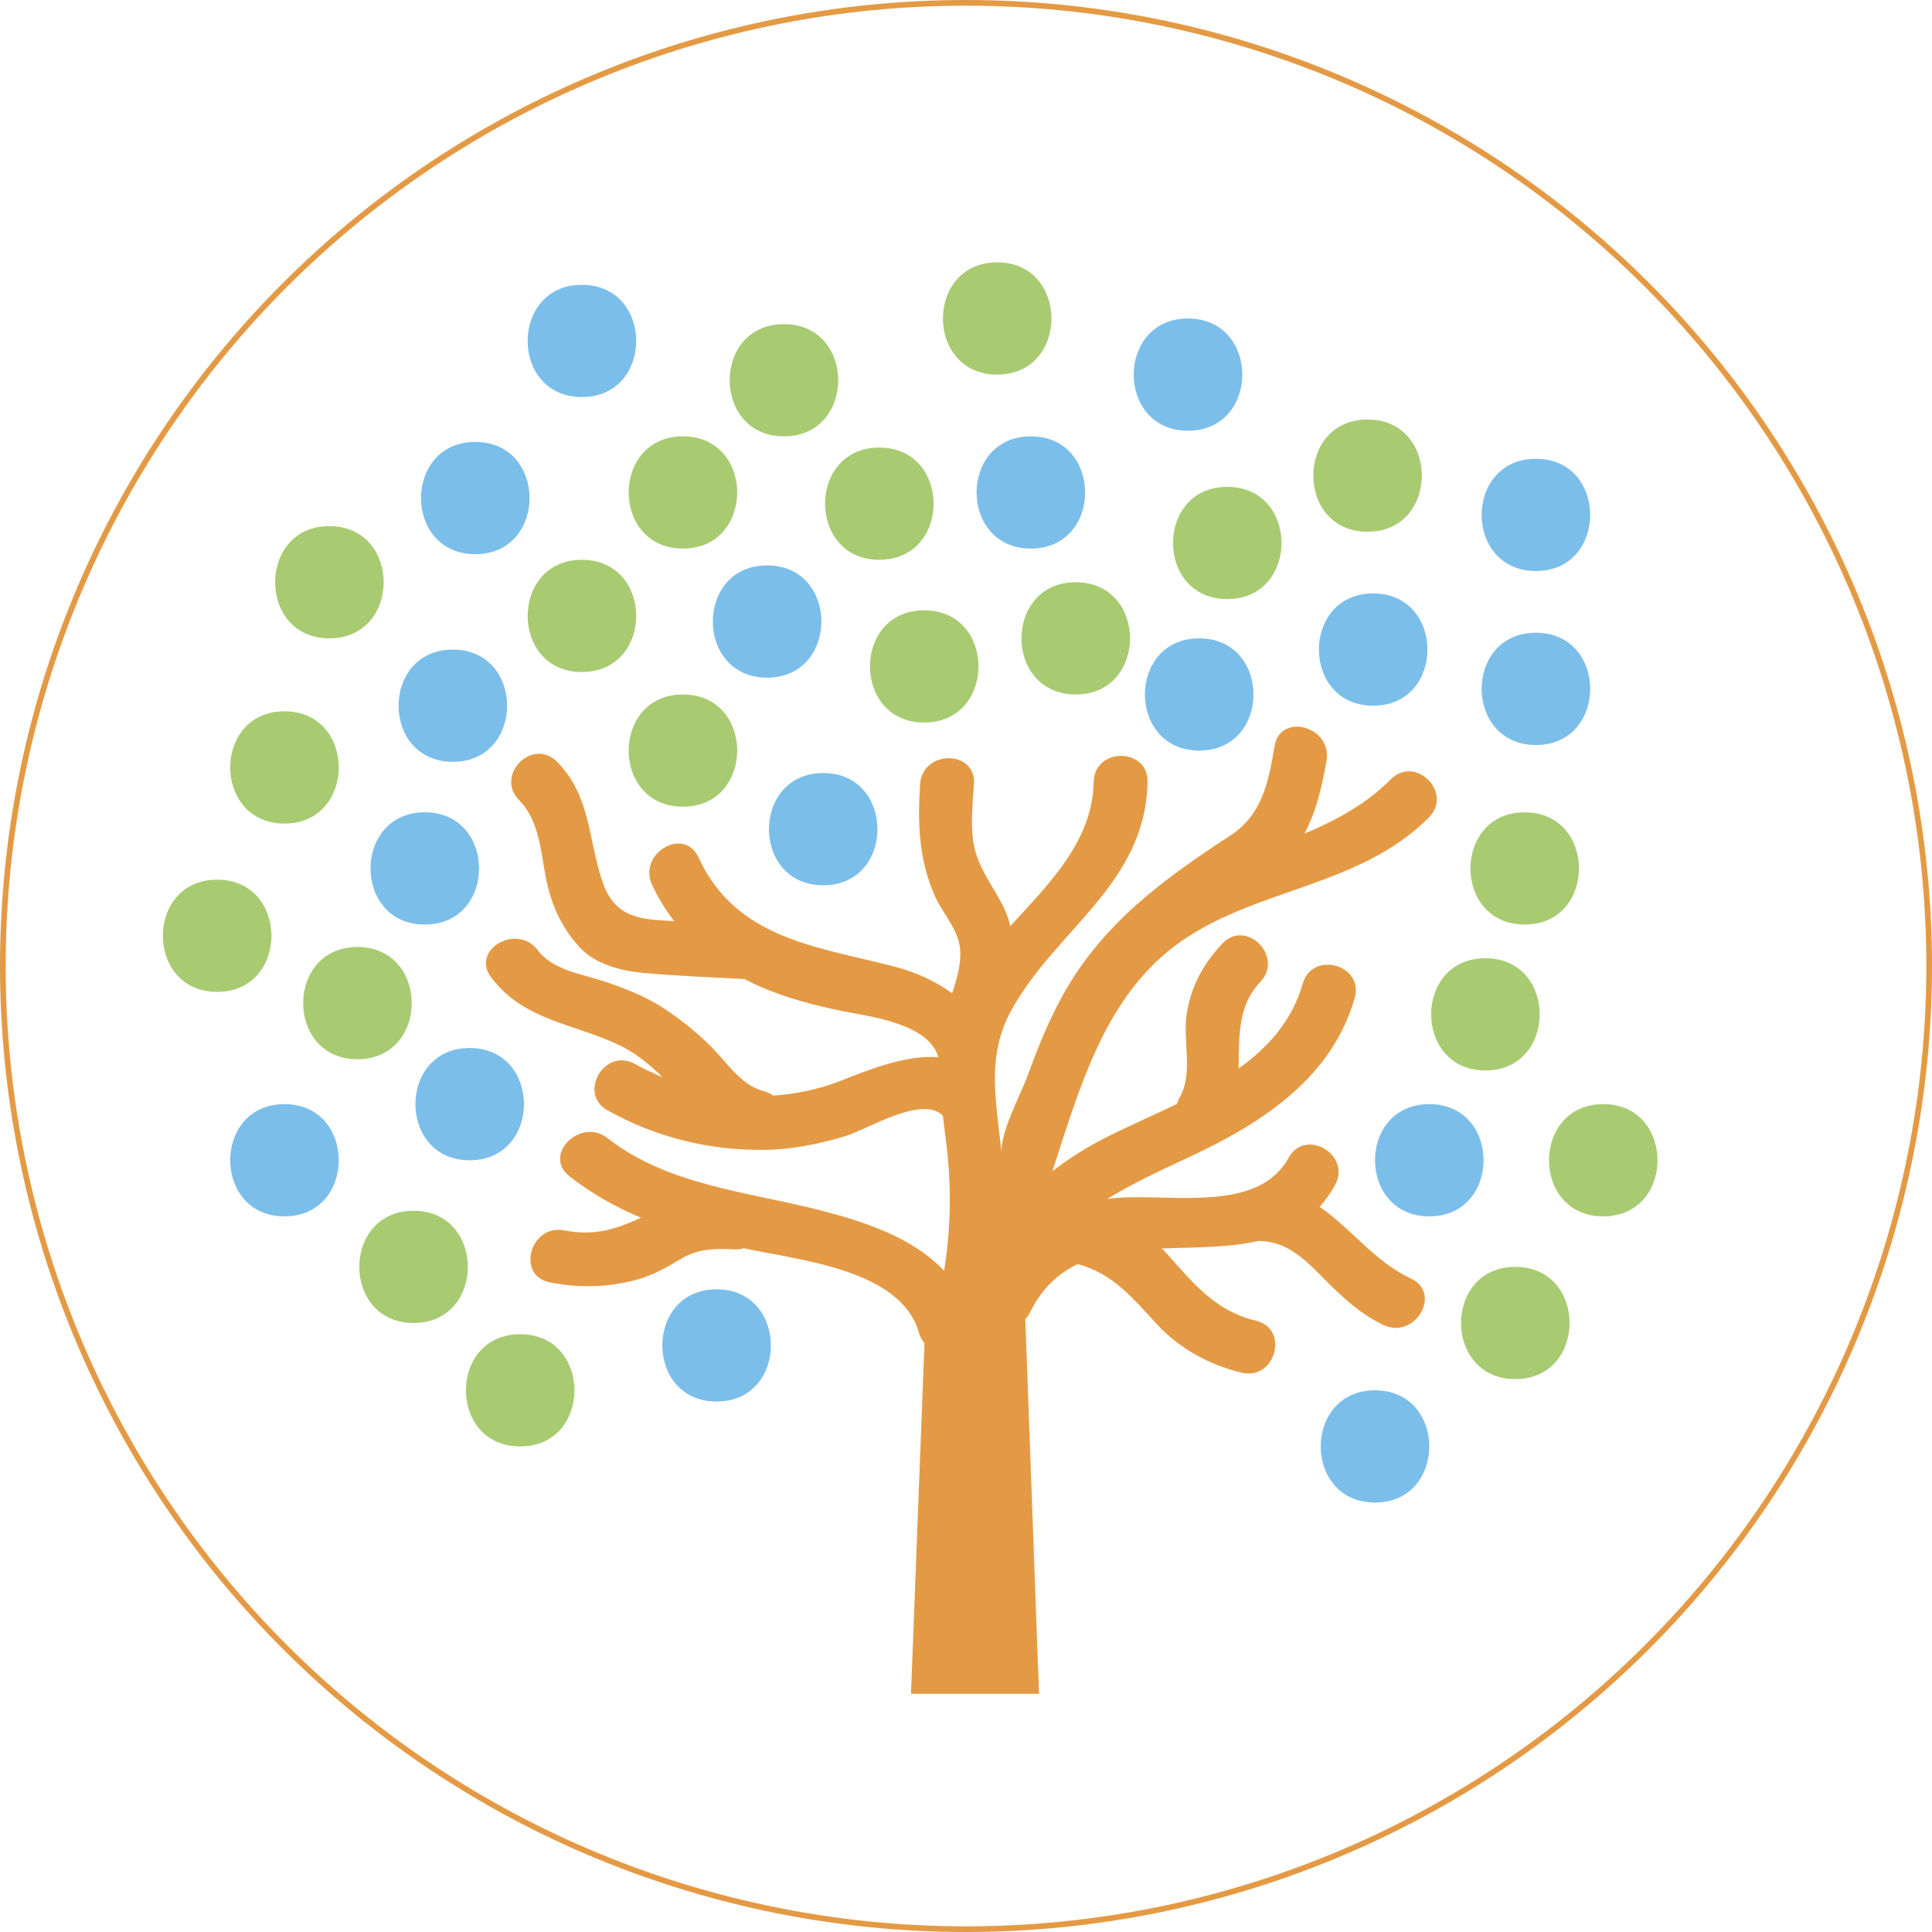 <?xml version="1.0" encoding="utf-8"?>
<!-- Generator: Adobe Illustrator 17.0.0, SVG Export Plug-In . SVG Version: 6.00 Build 0)  -->
<!DOCTYPE svg PUBLIC "-//W3C//DTD SVG 1.1//EN" "http://www.w3.org/Graphics/SVG/1.1/DTD/svg11.dtd">
<svg version="1.1" id="Слой_1" xmlns="http://www.w3.org/2000/svg" xmlns:xlink="http://www.w3.org/1999/xlink" x="0px" y="0px"
	 width="692.411px" height="692.411px" viewBox="0 0 692.411 692.411" enable-background="new 0 0 692.411 692.411"
	 xml:space="preserve">
<path fill="#E49A44" d="M452.324,444.849c9.722,0.282,16.611,7.825,23.035,14.277c6.165,6.192,12.572,12.037,20.557,15.77
	c11.214,5.236,21.034-11.412,9.752-16.686c-13.151-6.145-21.524-18.067-32.722-25.695c2.011-2.236,3.875-4.787,5.515-7.781
	c5.999-10.929-10.686-20.677-16.682-9.751c-3.103,5.655-7.832,9.116-13.449,11.225c-0.048,0.02-0.096,0.037-0.146,0.057
	c-15.22,5.631-36.951,1.378-51.167,3.406c-0.068,0.014-0.136,0.027-0.204,0.034c10.129-6.227,21.296-11.211,30.918-15.743
	c25.14-11.837,49.772-28.105,57.774-56.26c3.413-12.014-15.229-17.105-18.631-5.137c-3.764,13.242-12.362,22.789-22.977,30.4
	c0.296-11.088-0.569-22.222,7.811-31.098c8.547-9.054-5.093-22.739-13.664-13.665c-6.802,7.203-11.207,15.352-12.742,25.188
	c-1.507,9.647,2.488,21.16-2.515,29.932c-0.445,0.775-0.737,1.548-0.959,2.306c-8.728,4.226-17.585,8.03-25.508,12.058
	c-6.608,3.352-13.12,7.407-19.146,12.065c9.976-30.547,19.02-63.275,45.852-82.168c27.743-19.537,64.248-19.639,89.086-44.624
	c8.792-8.843-4.869-22.507-13.664-13.661c-8.83,8.881-19.558,14.699-30.962,19.473c4.266-7.938,6.349-16.934,7.931-26.212
	c2.075-12.181-16.543-17.4-18.631-5.137c-2.181,12.793-4.342,24.565-15.93,32.094c-23.91,15.543-45.835,31.633-59.956,57.155
	c-5.035,9.101-8.959,18.774-12.49,28.543c-2.566,7.087-10.157,20.837-9.426,28.264c-0.575-5.865-1.398-11.602-1.922-17.253
	c-0.007-0.259-0.034-0.511-0.061-0.773c-0.987-11.184-0.677-22.072,5.308-33.088c15.834-29.156,48.274-45.348,48.967-82.122
	c0.235-12.47-19.088-12.446-19.319,0c-0.401,21.136-15.671,36.134-29.863,51.674c-0.501-2.083-1.185-4.145-2.124-6.165
	c-3.174-6.836-7.907-12.549-10.16-19.823c-2.412-7.798-1.252-16.897-0.739-24.889c0.803-12.447-18.519-12.369-19.318,0
	c-0.902,13.98-0.484,26.631,5.087,39.625c2.47,5.76,6.726,10.133,8.625,16.239c1.794,5.788-0.109,12.828-2.246,19.095
	c-5.981-4.461-13.301-7.696-20.986-9.677c-27.566-7.107-56.444-9.829-69.863-38.992c-5.203-11.306-21.854-1.483-16.685,9.754
	c2.164,4.699,4.851,9.04,7.944,13.031c-1.504-0.084-3.007-0.17-4.512-0.255c-11.001-0.625-17.672-3.215-21.33-14.246
	c-5.063-15.287-4.066-30.302-16.121-42.582c-8.741-8.901-22.395,4.763-13.664,13.665c7.066,7.203,7.761,17.744,9.503,27.22
	c1.789,9.724,5.603,18.499,12.371,25.736c5.557,5.933,14.594,8.264,22.358,8.989c12.161,1.143,24.405,1.586,36.603,2.246
	c2.77,1.453,5.621,2.779,8.544,3.94c10.374,4.117,20.949,6.564,31.912,8.547c9.043,1.64,26.137,4.968,28.996,15.522
	c-11.314-0.902-24.331,4.233-34.543,8.282c-7.941,3.151-16.243,4.92-24.603,5.471c-0.908-0.649-1.96-1.201-3.252-1.54
	c-7.084-1.876-11.364-7.534-16.043-12.794c-5.638-6.332-12.051-11.592-19.04-16.348c-6.948-4.726-15.016-7.891-22.971-10.463
	c-7.818-2.531-17.825-3.95-23.106-10.963c-7.397-9.816-24.188-0.208-16.682,9.754c11.8,15.666,29.714,16.428,46.284,24.464
	c5.75,2.79,10.571,6.859,15.123,11.269c-3.382-1.385-6.693-2.944-9.895-4.723c-10.901-6.053-20.642,10.636-9.751,16.682
	c17.481,9.711,36.474,14.393,56.467,14.106c9.795-0.139,19.656-2.146,28.986-5.008c7.372-2.258,27.397-14.756,34.661-7.229
	c0.286,2.626,0.609,5.267,0.969,7.934c2.164,16.06,2.035,31.885-0.551,47.669c-11.16-12.021-28.73-17.686-44.79-21.804
	c-25.64-6.57-54.245-8.846-75.79-25.746c-9.68-7.598-23.456,5.978-13.66,13.664c8.036,6.306,16.614,11.062,25.603,14.829
	c-8.7,4.066-16.61,6.679-27.502,4.559c-12.171-2.372-17.356,16.246-5.137,18.628c10.588,2.065,20.567,1.862,31.009-0.912
	c5.492-1.46,10.708-4.31,15.509-7.254c6.447-3.954,12.348-4.025,19.69-3.654c1.229,0.061,2.304-0.116,3.291-0.405
	c19.445,4.246,56.286,7.447,62.744,30.197c0.443,1.548,1.14,2.799,2.011,3.8l-4.832,125.687h45.888l-4.832-132.032
	c0-0.766-0.064-1.483-0.146-2.198c0.664-0.687,1.287-1.483,1.79-2.514c4.23-8.633,10.136-13.944,17.071-17.265
	c12.735,3.495,19.438,11.943,28.726,21.913c7.962,8.547,18.754,14.314,30.009,17.008c12.11,2.902,17.247-15.73,5.135-18.632
	c-14.617-3.497-22.32-13.287-31.874-23.963c-0.609-0.678-1.283-1.293-1.933-1.929c11.766-0.443,23.937-0.208,34.8-2.736
	c0.405,0.051,0.78,0.136,1.201,0.15H452.324z"/>
<path fill="#7CBEEA" d="M168.335,375.599c-25.94,0-25.94,40.228,0,40.228C194.273,415.82,194.273,375.599,168.335,375.599z"/>
<path fill="#7CBEEA" d="M152.246,331.35c25.936,0,25.936-40.223,0-40.223C126.302,291.133,126.302,331.35,152.246,331.35z"/>
<path fill="#A8CB72" d="M128.108,339.397c-25.937,0-25.937,40.227,0,40.227C154.048,379.624,154.048,339.397,128.108,339.397z"/>
<path fill="#A8CB72" d="M244.758,248.895c-25.941,0-25.941,40.224,0,40.224C270.695,289.119,270.695,248.895,244.758,248.895z"/>
<path fill="#7CBEEA" d="M162.3,273.029c25.936,0,25.936-40.223,0-40.223C136.359,232.805,136.359,273.029,162.3,273.029z"/>
<path fill="#A8CB72" d="M208.556,240.852c25.937,0,25.937-40.227,0-40.227C182.619,200.625,182.615,240.852,208.556,240.852z"/>
<path fill="#7CBEEA" d="M274.924,202.635c-25.937,0-25.937,40.227,0,40.227C300.868,242.862,300.868,202.635,274.924,202.635z"/>
<path fill="#7CBEEA" d="M295.035,317.274c25.941,0,25.941-40.224,0-40.224C269.099,277.057,269.099,317.274,295.035,317.274z"/>
<path fill="#A8CB72" d="M331.238,258.949c25.94,0,25.94-40.224,0-40.224C305.302,218.725,305.302,258.949,331.238,258.949z"/>
<path fill="#A8CB72" d="M244.758,156.382c-25.941,0-25.941,40.224,0,40.224C270.695,196.606,270.695,156.382,244.758,156.382z"/>
<path fill="#A8CB72" d="M315.148,160.401c-25.937,0-25.937,40.223,0,40.223C341.088,200.625,341.088,160.401,315.148,160.401z"/>
<path fill="#7CBEEA" d="M170.343,198.614c25.936,0,25.936-40.224,0-40.224C144.402,158.39,144.402,198.614,170.343,198.614z"/>
<path fill="#A8CB72" d="M101.96,295.155c25.938,0,25.938-40.228,0-40.228C76.023,254.928,76.023,295.155,101.96,295.155z"/>
<path fill="#A8CB72" d="M118.054,188.56c-25.936,0-25.936,40.223,0,40.223C143.991,228.777,143.991,188.56,118.054,188.56z"/>
<path fill="#7CBEEA" d="M256.826,502.303c25.94,0,25.94-40.224,0-40.224C230.883,462.086,230.883,502.303,256.826,502.303z"/>
<path fill="#A8CB72" d="M186.433,518.396c25.94,0,25.94-40.227,0-40.227C160.493,478.17,160.493,518.396,186.433,518.396z"/>
<path fill="#A8CB72" d="M148.22,474.148c25.94,0,25.94-40.228,0-40.228C122.283,433.921,122.283,474.148,148.22,474.148z"/>
<path fill="#7CBEEA" d="M101.96,435.935c25.938,0,25.938-40.224,0-40.224C76.023,395.711,76.023,435.935,101.96,435.935z"/>
<path fill="#A8CB72" d="M385.542,248.895c25.94,0,25.94-40.227,0-40.227C359.604,208.668,359.604,248.895,385.542,248.895z"/>
<path fill="#A8CB72" d="M77.83,355.487c25.937,0,25.937-40.223,0-40.223C51.89,315.264,51.89,355.487,77.83,355.487z"/>
<path fill="#7CBEEA" d="M369.454,156.382c-25.94,0-25.94,40.224,0,40.224C395.391,196.599,395.391,156.382,369.454,156.382z"/>
<path fill="#A8CB72" d="M280.96,156.382c25.937,0,25.937-40.226,0-40.226C255.02,116.156,255.02,156.382,280.96,156.382z"/>
<path fill="#A8CB72" d="M439.844,174.481c-25.936,0-25.936,40.227,0,40.227C465.785,214.7,465.785,174.481,439.844,174.481z"/>
<path fill="#7CBEEA" d="M429.786,269.007c25.941,0,25.941-40.228,0-40.228C403.85,228.779,403.846,269.007,429.786,269.007z"/>
<path fill="#7CBEEA" d="M492.137,252.916c25.936,0,25.936-40.227,0-40.227C466.2,212.69,466.196,252.916,492.137,252.916z"/>
<path fill="#A8CB72" d="M546.439,331.35c25.938,0,25.938-40.223,0-40.223C520.503,291.133,520.503,331.35,546.439,331.35z"/>
<path fill="#A8CB72" d="M532.364,383.642c25.937,0,25.937-40.223,0-40.223C506.42,343.426,506.42,383.642,532.364,383.642z"/>
<path fill="#7CBEEA" d="M512.248,395.714c-25.936,0-25.936,40.223,0,40.223C538.189,435.932,538.189,395.714,512.248,395.714z"/>
<path fill="#A8CB72" d="M574.595,395.714c-25.936,0-25.936,40.223,0,40.223C600.532,435.932,600.532,395.714,574.595,395.714z"/>
<path fill="#A8CB72" d="M543.075,494.26c25.936,0,25.936-40.224,0-40.224C517.135,454.036,517.135,494.26,543.075,494.26z"/>
<path fill="#7CBEEA" d="M492.793,538.505c25.938,0,25.938-40.227,0-40.227C466.856,498.289,466.856,538.505,492.793,538.505z"/>
<path fill="#7CBEEA" d="M550.459,266.993c25.94,0,25.94-40.224,0-40.224C524.521,226.769,524.521,266.993,550.459,266.993z"/>
<path fill="#A8CB72" d="M490.126,150.347c-25.94,0-25.94,40.223,0,40.223C516.062,190.57,516.062,150.347,490.126,150.347z"/>
<path fill="#7CBEEA" d="M425.768,114.144c-25.94,0-25.94,40.224,0,40.224C451.706,154.368,451.706,114.144,425.768,114.144z"/>
<path fill="#A8CB72" d="M357.385,94.029c-25.936,0-25.936,40.228,0,40.228C383.323,134.256,383.327,94.029,357.385,94.029z"/>
<path fill="#7CBEEA" d="M208.556,102.076c-25.937,0-25.937,40.227,0,40.227C234.493,142.303,234.493,102.076,208.556,102.076z"/>
<path fill="#7CBEEA" d="M550.459,204.649c25.94,0,25.94-40.226,0-40.226C524.521,164.423,524.521,204.649,550.459,204.649z"/>
<path fill="none" stroke="#E49A44" stroke-width="2.033" d="M691.395,346.205c0,91.551-36.369,179.351-101.104,244.086
	c-64.735,64.735-152.535,101.104-244.086,101.104c-91.549,0-179.35-36.369-244.085-101.104
	C37.385,525.556,1.017,437.756,1.017,346.205c0-91.549,36.369-179.35,101.104-244.084C166.855,37.385,254.656,1.017,346.205,1.017
	c91.55,0,179.351,36.369,244.086,101.104C655.025,166.855,691.395,254.656,691.395,346.205z"/>
</svg>
